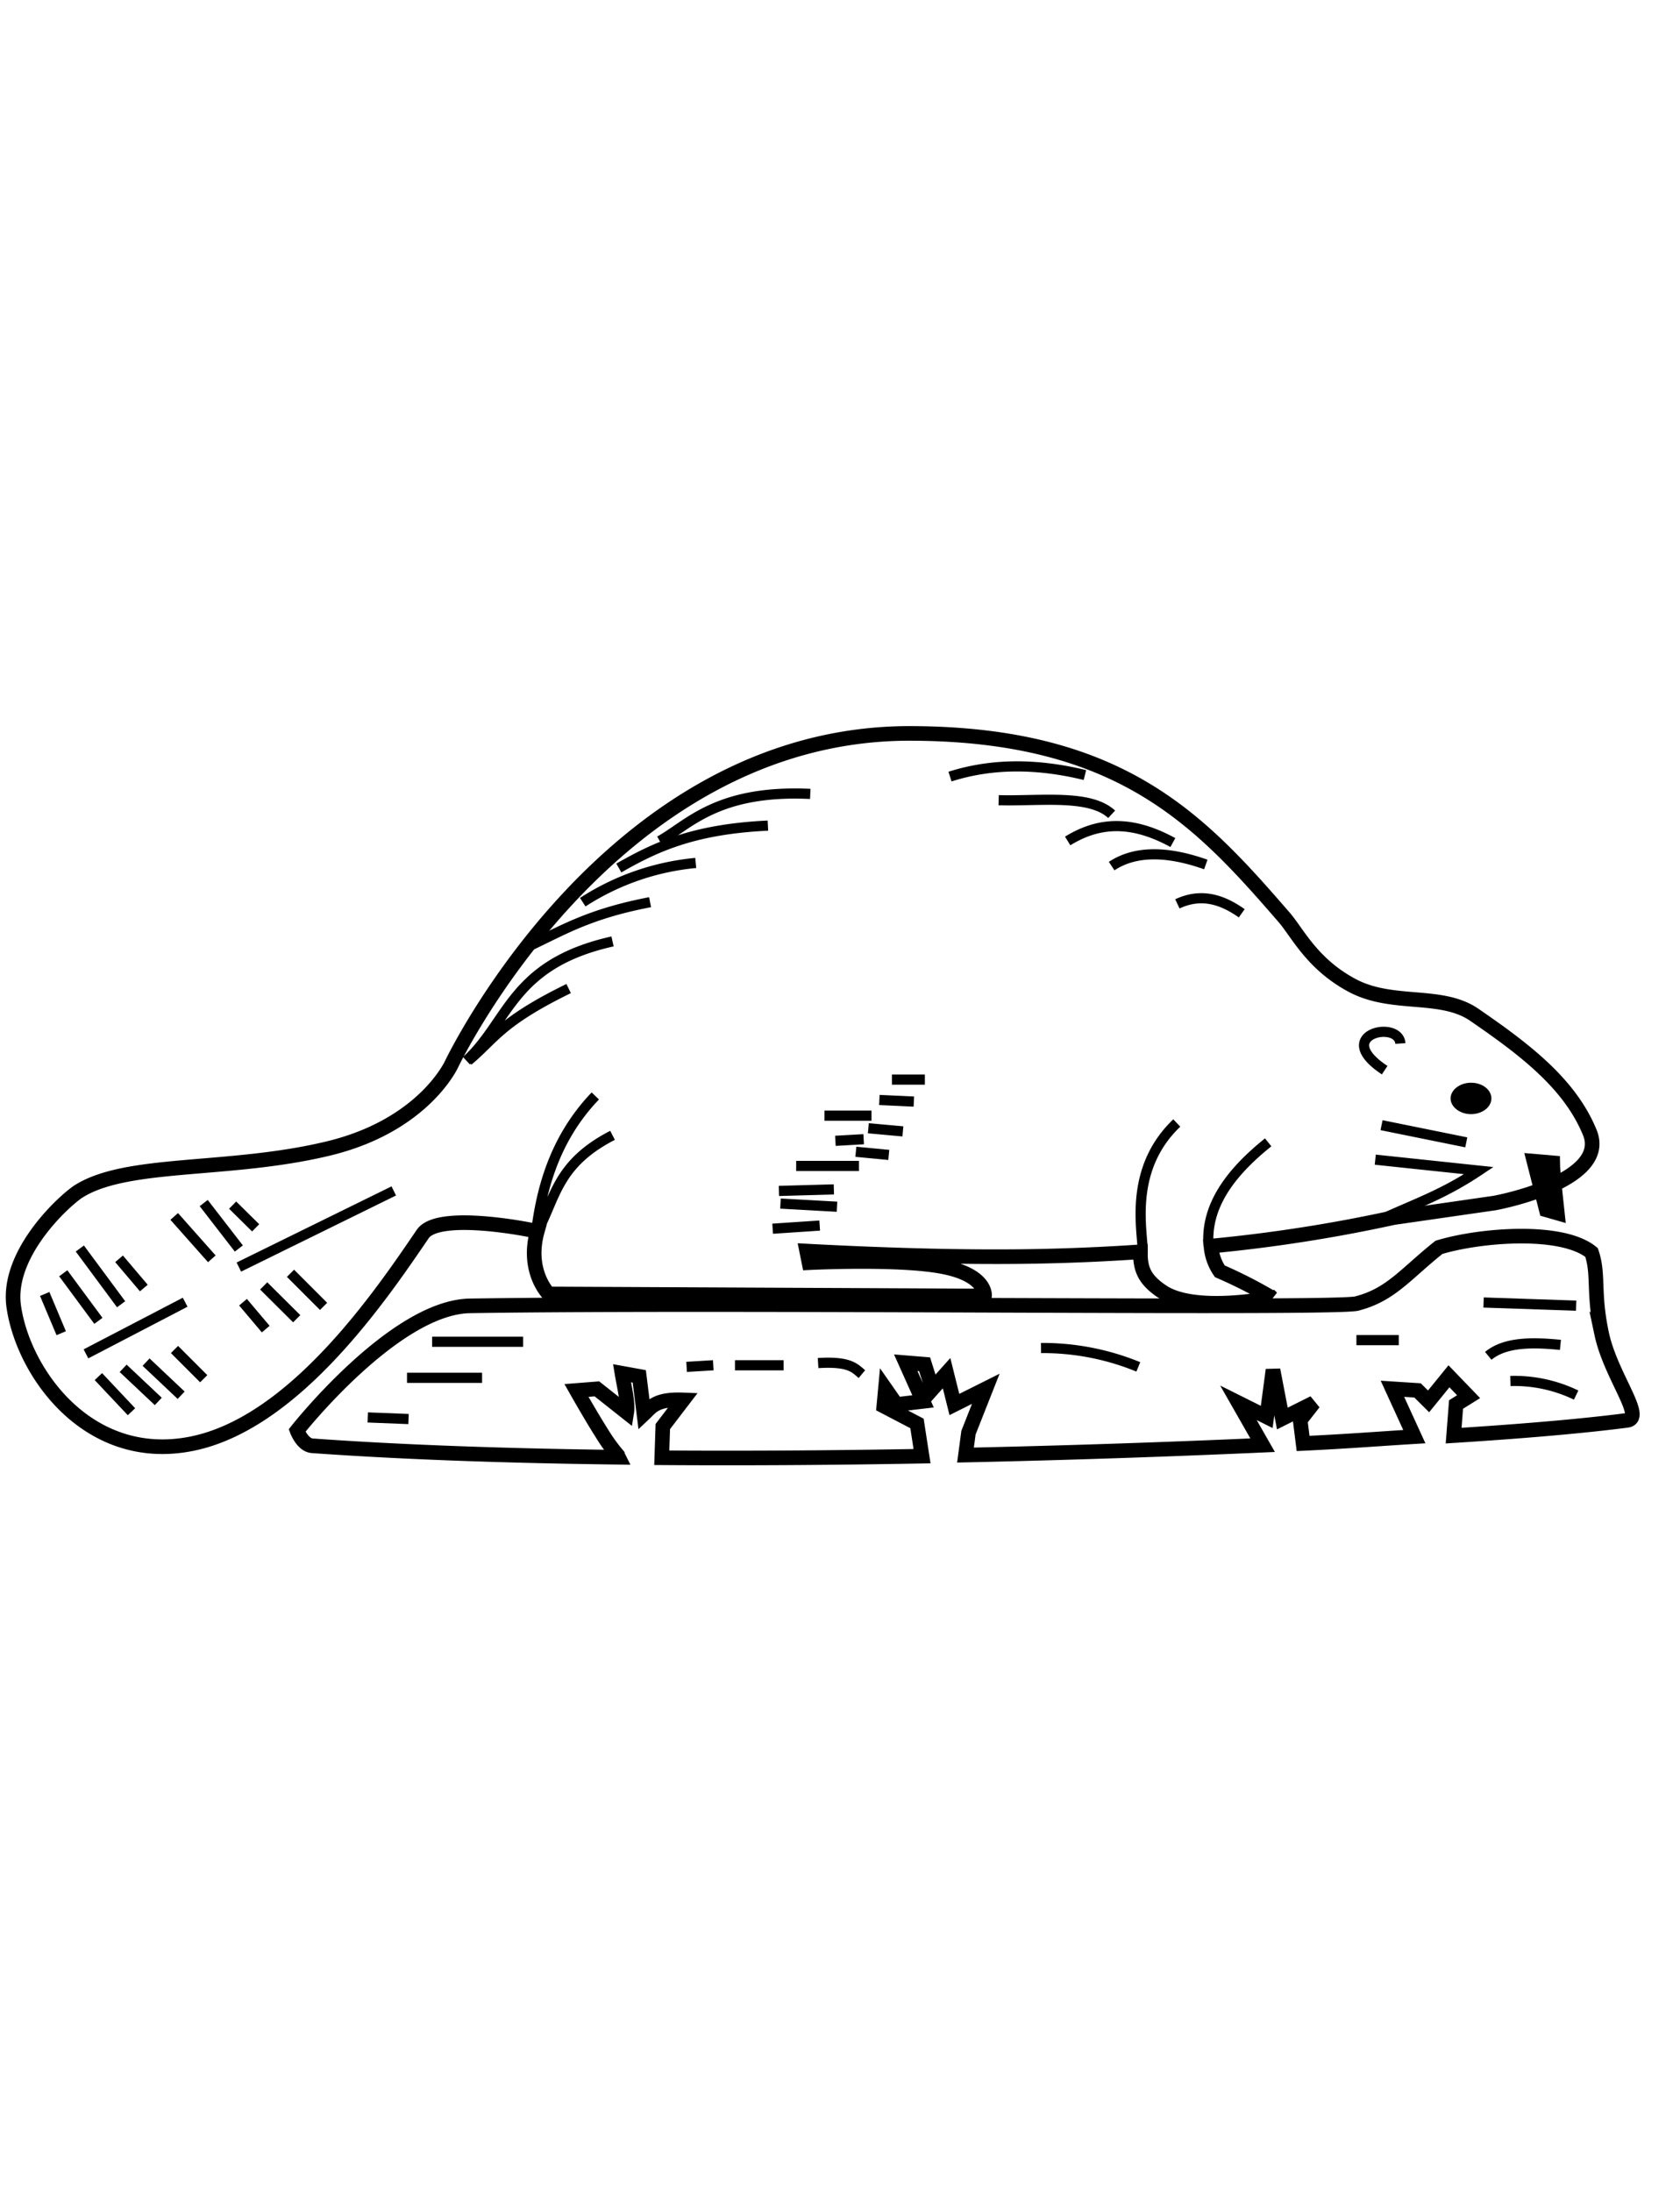 <svg xmlns="http://www.w3.org/2000/svg" width="230" height="300" viewBox="0 0 230 300"><path d="M217.65 155c-2.75-6.71-8.93-11.38-15.83-16.12-4.54-3.11-11.17-1.06-16.69-4s-7.49-7.21-9.33-9.33c-11.41-13.16-22.26-25.12-51.19-25.17-41.22-.07-62.78 45.25-62.78 45.25s-3.81 8.46-17 11.59c-13.64 3.26-27.62 1.61-34.22 5.94-2.31 1.62-9.72 8.64-8.73 15.64 1.27 9 10.12 21.58 24.26 18.82s26.08-20.42 31.73-28.72c2.13-3.13 14.71-.57 14.71-.57l1 .11c-1.58 5.56 1.54 8.66 1.54 8.66l59.67.28s.36-2.82-5.65-4-18.38-.56-18.38-.56l-.32-1.59c10 .53 20.61.88 30.29.74 5.47-.08 10.62-.31 15.39-.64 0 2.14.37 3.7 3 5.45 4.46 3 15 .85 15 .85A63.18 63.18 0 00167 174a7 7 0 01-1.21-3.45 210 210 0 0025-3.9l13.86-2s15.76-2.89 13-9.65z" fill="none" stroke="#000" stroke-width="2"/><path d="M53.91 163L32.7 173.42M29 172.29l-5.15-5.8M32.7 170.88l-4.81-6.22M31.85 164.94l3.15 3.11M16.3 172.29l3.39 4M10.93 170.88l5.65 7.63M13.47 180.78l-4.81-6.51M8.38 182.47l-2.26-5.37M18 193.22l-4.53-4.81M11.77 185.3l13.58-7.07M21.67 191.81l-4.81-4.53M20 186.43l4.8 4.53M27.89 188.7l-4-4M36.38 181.91l-3.11-3.68M40.62 180.49L36.1 176M44.3 178.8l-4.53-4.53M81.5 150c-5.75 6-7.5 13.19-8.16 19.14M83.86 155.39c-7.92 4.07-7.81 8.94-10.52 13.53M173.62 156.35c-5.27 4.22-8.61 8.82-8.16 14.18M161.11 153.7c-7.35 7-4.17 16.49-4.75 18.2M77.85 135.3c-9.4 4.6-10.11 6.84-13.75 9.88M83.86 128.85c-13.8 3.08-14.12 10.89-20 16.33M89 123.48c-8.39 1.6-12 3.88-16.54 6M95.25 118.11a34.3 34.3 0 00-15.47 5.37M105.13 113c-10.42.49-15.61 3.07-20.41 5.8M110.93 108.66c-12.77-.6-16.67 4.26-20.62 6.44M170 125c-2.69-1.9-5.55-2.82-8.81-1.29M191.72 142.82c-.23-3.3-9.49-1.2-2.15 3.65M165.08 118.32q-8.18-2.89-12.89.22M160.57 115.32c-6.11-3.35-10.57-2.57-14.4-.22M152.19 111.45c-3-2.8-9.83-1.77-15.47-1.93M148.53 106.08q-10.09-2.47-18.47.21M50.35 194l5.58.22M55.72 188.58H66M59.16 183.64h12.46M100.62 186.86h6.66M94 187.08l3.65-.22M118 188.07c-1-.83-1.69-1.78-6-1.51M142.52 184.5a34.48 34.48 0 0113.32 2.58M185.7 183.42h5.8M203.11 178.27l12.67.43M213.63 184.07c-4-.4-7.61-.37-9.88 1.5M215.78 190.94a19.47 19.47 0 00-9-1.93M126.62 147.76h-4.51M112.87 152.7h6.44M114.37 156.14l3.87-.22M125.11 150.77l-4.72-.22M123.61 154.85l-4.73-.43M121.68 158.07l-4.51-.43M109 159.58h8.6M106.64 163l7.52-.21M114.59 165.16l-7.74-.43M105.78 168.17l6.44-.43M200.74 156.35l-11.6-2.35M189.14 166.88c4.87-2.23 8.45-3.41 13.32-6.66l-14.18-1.5" fill="none" stroke="#000" stroke-width="1.39"/><path d="M204.18 150.34c0 1.18-1.25 2.15-2.79 2.15s-2.8-1-2.8-2.15 1.25-2.15 2.8-2.15 2.79.96 2.79 2.15z"/><path d="M212.56 159.15c0 1.07.64 6.87.64 6.87l-1.5-.43-1.7-6.66z" stroke="#000" stroke-width="2" fill-rule="evenodd"/><path d="M219.28 182.56c-1.22-5.75-.35-8.1-1.39-11.14-4.08-3.33-15.33-2.39-20.89-.7-4.56 3.63-6.56 6.46-11.14 7.66-1.28.85-84.66-.22-121.51.35-10.35.16-23.68 17.06-23.68 17.06s.74 2 2.09 2.09c12.55.9 26.9 1.38 41.92 1.57l-.17-.34a23.63 23.63 0 01-2.15-3c-1.4-2.2-3.44-5.8-3.44-5.8l2.8-.22 4.08 3.23c.22-1.36-.34-3.49-.65-5.37l2.37.43.64 5.15c1-.94 1.59-2.08 5.37-1.93l-2.79 3.65-.14 4.27c11.73.08 23.78 0 35.63-.22l-.69-4.48-4.54-2.37.22-2.37 1.5 2.15 3.65-.43-2.37-5.29 2.58.21 1.07 3.39 1.94-2.17 1.07 4.29 4.3-2.15-2.37 6-.41 3.07c14.29-.31 28.16-.79 40.68-1.35l-3.31-5.8 3.87 1.93.86-6.44 1.28 6.66 4.3-2.15-1.86 2.38.4 3.18c6.12-.29 10-.61 15.23-.93l-3-6.55 3.44.22 1.51 1.5 2.79-3.43 2.69 2.79-1.72 1.07-.33 4.26c11.37-.72 18.92-1.46 23.74-2.09 2.52-.33-2.25-6.1-3.47-11.84z" fill="none" stroke="#000" stroke-width="2"/></svg>